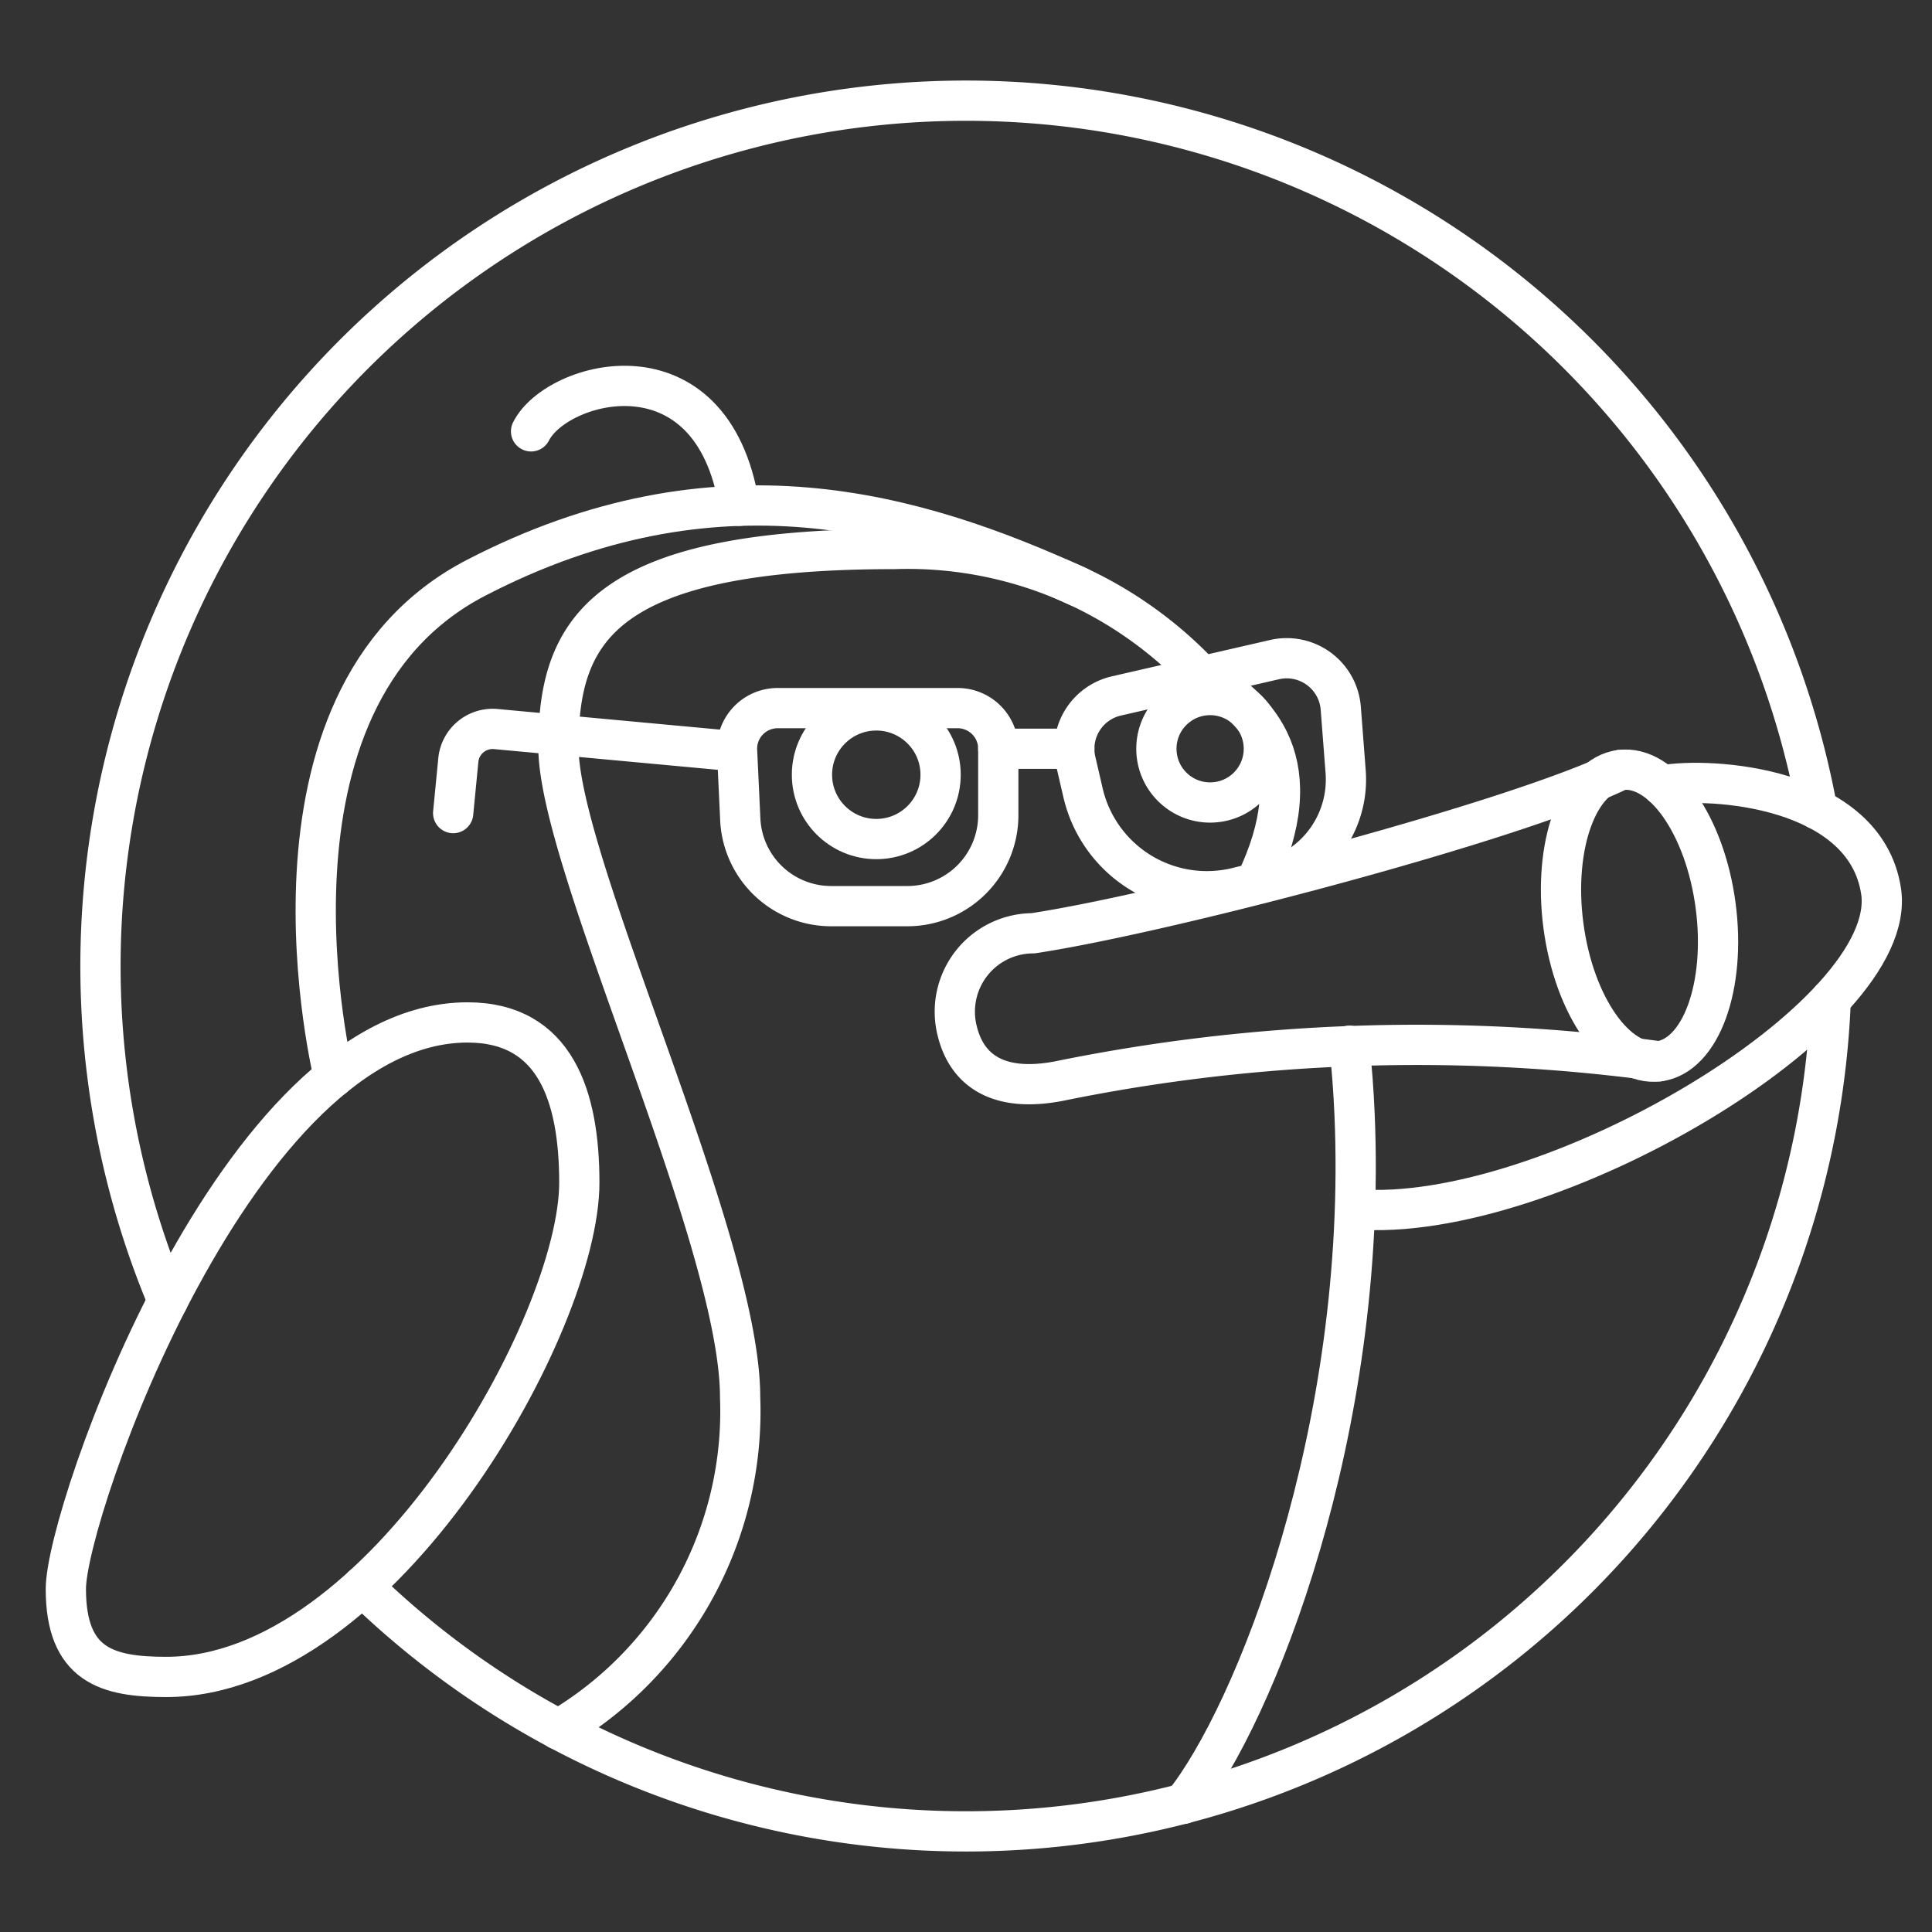 <svg xmlns="http://www.w3.org/2000/svg" viewBox="0 0 48 48"><rect x="0" y="0" width="48" height="48" fill="#333333" stroke="none"/><defs><style>.a{fill:none;stroke:#fff;stroke-linecap:round;stroke-linejoin:round;}</style></defs><path class="a" d="M4.168,32.318a21.504,21.504,0,1,1,40.98-12.211"/><path class="a" d="M45.484,24.831A21.5,21.5,0,0,1,9.007,39.41"/><path class="a" d="M11.617,25.402c2.187,0,2.776,1.85,2.776,3.981,0,3.505-4.907,12.28-10.262,12.28-1.458,0-2.495-.28-2.495-2.187S5.897,25.402,11.617,25.402Z"/><ellipse class="a" cx="40.734" cy="22.749" rx="1.907" ry="3.651" transform="translate(-2.636 5.549) rotate(-7.549)"/><path class="a" d="M40.255,19.13c-2.619,1.282-11.297,3.558-14.591,4.057a1.948,1.948,0,0,0-1.879,2.439c.252,1.009,1.065,1.514,2.523,1.234a44.408,44.408,0,0,1,14.906-.492"/><path class="a" d="M33.526,25.98q.091.838.128,1.707c.337,7.864-2.497,14.945-4.255,17.129"/><path class="a" d="M13.874,42.97a9.175,9.175,0,0,0,4.514-8.26c0-3.911-4.514-13.248-4.514-16.15S14.981,13.64,22.215,13.64a10.013,10.013,0,0,1,7.644,3.163"/><path class="a" d="M26.794,14.578c-4.074-1.863-9-3.313-14.966-.223C5.981,17.383,8.296,26.754,8.296,26.754"/><path class="a" d="M13.194,10.717c.631-1.262,4.498-2.338,5.172,1.849"/><path class="a" d="M33.682,30.042c4.746.39,13.535-4.784,13.052-7.907-.4-2.589-4.237-2.843-5.441-2.62"/><path class="a" d="M11.259,20.201l.128-1.317a.857.857,0,0,1,.932-.771l5.732.531"/><path class="a" d="M19.32,17.593h4.473a1.009,1.009,0,0,1,1.009,1.009v1.651a2.26,2.26,0,0,1-2.26,2.26H20.65a2.26,2.26,0,0,1-2.258-2.154l-.08-1.71A1.009,1.009,0,0,1,19.32,17.593Z"/><path class="a" d="M33.432,19.171l-.121-1.574a1.347,1.347,0,0,0-1.645-1.209l-3.931.903a1.347,1.347,0,0,0-1.01,1.617l.183.79a3.158,3.158,0,0,0,3.833,2.352l.74-.183A2.574,2.574,0,0,0,33.432,19.171Z"/><line class="a" x1="24.801" y1="18.603" x2="26.691" y2="18.603"/><path class="a" d="M29.858,16.803c1.419.79,2.761,2.164,1.333,5.136"/><circle class="a" cx="21.771" cy="19.248" r="1.598"/><circle class="a" cx="30.065" cy="18.603" r="1.335"/></svg>
